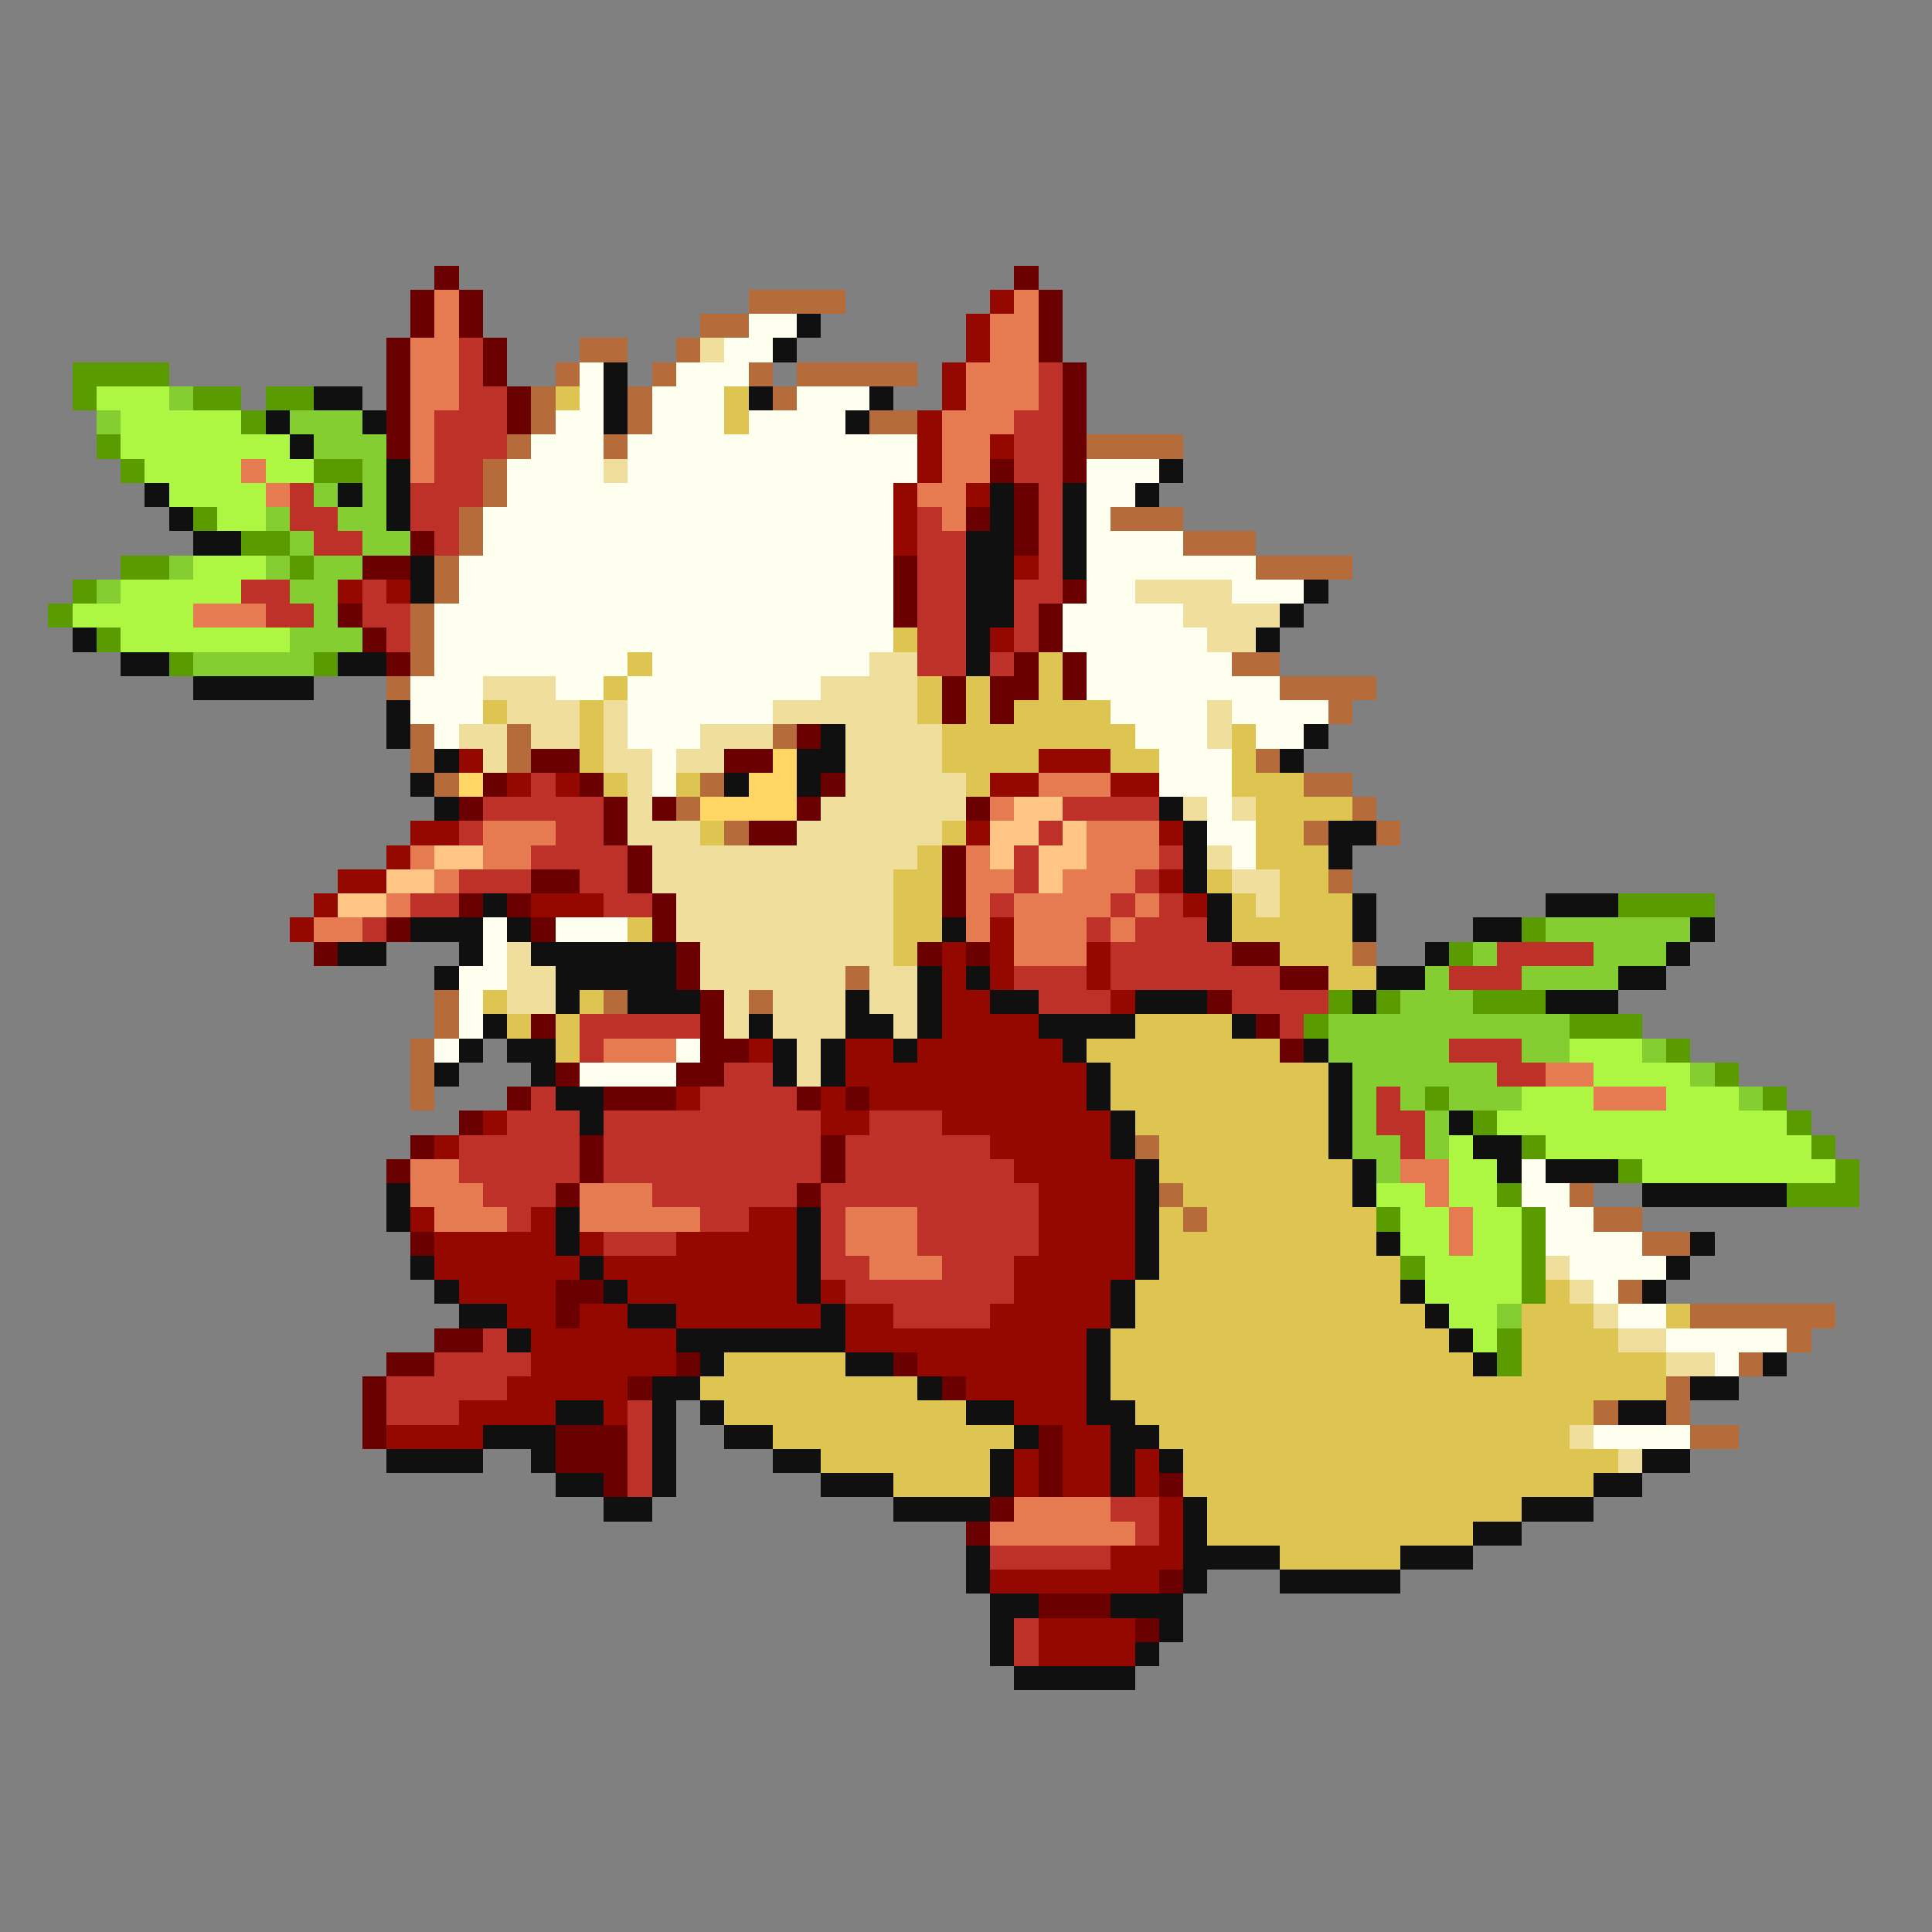 <svg xmlns="http://www.w3.org/2000/svg" viewBox="0 -0.5 80 80" shape-rendering="crispEdges">
<rect x="0" y="-0.5" width="80" height="80" fill="#808080" stroke="none"/>
<path stroke="#6b0000" d="M18 11h1M42 11h1M17 12h1M19 12h1M43 12h1M17 13h1M19 13h1M43 13h1M16 14h1M20 14h1M43 14h1M16 15h1M20 15h1M44 15h1M16 16h1M21 16h1M44 16h1M16 17h1M21 17h1M44 17h1M16 18h1M44 18h1M41 19h1M44 19h1M42 20h1M40 21h1M42 21h1M17 22h1M42 22h1M15 23h2M37 23h1M37 24h1M44 24h1M14 25h1M37 25h1M43 25h1M15 26h1M43 26h1M16 27h1M42 27h1M44 27h1M39 28h1M41 28h2M44 28h1M39 29h1M41 29h1M33 30h1M22 31h2M30 31h2M20 32h1M24 32h1M34 32h1M19 33h1M25 33h1M27 33h1M33 33h1M40 33h1M25 34h1M31 34h2M26 35h1M39 35h1M22 36h2M26 36h1M39 36h1M19 37h1M21 37h1M27 37h1M39 37h1M16 38h1M22 38h1M27 38h1M13 39h1M28 39h1M38 39h1M40 39h1M51 39h2M28 40h1M53 40h2M29 41h1M50 41h1M22 42h1M29 42h1M52 42h1M29 43h2M53 43h1M23 44h1M28 44h2M21 45h1M25 45h3M33 45h1M35 45h1M19 46h1M17 47h1M24 47h1M34 47h1M16 48h1M24 48h1M34 48h1M23 49h1M33 49h1M17 51h1M23 53h2M23 54h1M18 55h2M16 56h2M28 56h1M37 56h1M15 57h1M26 57h1M39 57h1M15 58h1M15 59h1M23 59h3M43 59h1M23 60h3M43 60h1M25 61h1M43 61h1M48 61h1M41 62h1M40 63h1M48 65h1M43 66h3M47 67h1" />
<path stroke="#e67b52" d="M18 12h1M42 12h1M18 13h1M41 13h2M17 14h2M41 14h2M17 15h2M40 15h3M17 16h2M40 16h3M17 17h1M39 17h3M17 18h1M39 18h2M10 19h1M17 19h1M39 19h2M11 20h1M38 20h2M39 21h1M8 25h3M43 32h3M41 33h1M20 34h3M45 34h3M17 35h1M20 35h2M40 35h1M45 35h3M18 36h1M40 36h2M44 36h3M16 37h1M40 37h1M42 37h4M47 37h1M13 38h2M40 38h1M42 38h3M46 38h1M42 39h3M25 43h3M64 44h2M66 45h3M17 48h2M58 48h2M17 49h3M24 49h3M59 49h1M18 50h3M24 50h5M35 50h3M60 50h1M35 51h3M60 51h1M36 52h3M42 62h4M41 63h6" />
<path stroke="#b56b3a" d="M31 12h4M29 13h2M24 14h2M28 14h1M23 15h1M27 15h1M31 15h1M33 15h5M22 16h1M26 16h1M32 16h1M22 17h1M26 17h1M36 17h2M21 18h1M25 18h1M45 18h4M20 19h1M20 20h1M19 21h1M46 21h3M19 22h1M49 22h3M18 23h1M52 23h4M18 24h1M17 25h1M17 26h1M17 27h1M51 27h2M16 28h1M53 28h4M55 29h1M17 30h1M21 30h1M32 30h1M17 31h1M21 31h1M52 31h1M18 32h1M29 32h1M54 32h2M28 33h1M56 33h1M30 34h1M54 34h1M57 34h1M55 36h1M56 39h1M35 40h1M18 41h1M25 41h1M31 41h1M18 42h1M17 43h1M17 44h1M17 45h1M47 47h1M48 49h1M65 49h1M49 50h1M66 50h2M68 51h2M67 53h1M70 54h6M74 55h1M72 56h1M69 57h1M66 58h1M69 58h1M70 59h2" />
<path stroke="#940800" d="M41 12h1M40 13h1M40 14h1M39 15h1M39 16h1M38 17h1M38 18h1M41 18h1M38 19h1M37 20h1M40 20h1M37 21h1M37 22h1M42 23h1M14 24h1M16 24h1M41 26h1M19 31h1M43 31h3M21 32h1M23 32h1M41 32h2M46 32h2M17 34h2M40 34h1M48 34h1M16 35h1M14 36h2M48 36h1M13 37h1M22 37h3M49 37h1M12 38h1M41 38h1M39 39h1M41 39h1M45 39h1M39 40h1M41 40h1M45 40h1M39 41h2M46 41h1M39 42h4M31 43h1M35 43h2M38 43h6M35 44h10M28 45h1M34 45h1M36 45h9M20 46h1M34 46h2M39 46h7M18 47h1M41 47h5M42 48h5M43 49h4M17 50h1M22 50h1M31 50h2M43 50h4M18 51h5M24 51h1M28 51h5M43 51h4M18 52h6M25 52h8M42 52h5M19 53h4M26 53h7M34 53h1M42 53h4M21 54h2M24 54h2M28 54h6M35 54h2M41 54h5M22 55h6M35 55h10M22 56h6M38 56h7M21 57h5M40 57h5M19 58h4M25 58h1M42 58h3M16 59h4M44 59h2M42 60h1M44 60h2M47 60h1M42 61h1M44 61h2M47 61h1M48 62h1M48 63h1M46 64h3M41 65h7M43 67h4M43 68h4" />
<path stroke="#ffffef" d="M31 13h2M30 14h2M24 15h1M28 15h3M24 16h1M27 16h3M33 16h3M23 17h2M27 17h3M31 17h4M22 18h3M26 18h12M21 19h4M26 19h12M45 19h3M21 20h16M45 20h2M20 21h17M45 21h1M20 22h17M45 22h4M19 23h18M45 23h7M19 24h18M45 24h2M51 24h3M18 25h19M44 25h5M18 26h19M44 26h6M18 27h8M27 27h9M45 27h6M17 28h3M23 28h2M26 28h8M45 28h8M17 29h3M26 29h6M46 29h4M51 29h4M18 30h1M26 30h3M47 30h3M52 30h2M27 31h1M48 31h3M27 32h1M48 32h3M50 33h1M50 34h2M51 35h1M20 38h1M23 38h3M20 39h1M19 40h2M19 41h1M19 42h1M18 43h1M28 43h1M24 44h4M63 48h1M63 49h2M64 50h2M64 51h4M65 52h4M66 53h1M67 54h2M69 55h5M71 56h1M66 59h4" />
<path stroke="#101010" d="M33 13h1M32 14h1M25 15h1M13 16h2M25 16h1M31 16h1M36 16h1M11 17h1M15 17h1M25 17h1M35 17h1M12 18h1M16 19h1M48 19h1M6 20h1M14 20h1M16 20h1M41 20h1M44 20h1M47 20h1M7 21h1M16 21h1M41 21h1M44 21h1M8 22h2M40 22h2M44 22h1M17 23h1M40 23h2M44 23h1M17 24h1M40 24h2M54 24h1M40 25h2M53 25h1M3 26h1M40 26h1M52 26h1M5 27h2M14 27h2M40 27h1M8 28h5M16 29h1M16 30h1M34 30h1M54 30h1M18 31h1M33 31h2M53 31h1M17 32h1M30 32h1M33 32h1M18 33h1M48 33h1M49 34h1M55 34h2M49 35h1M55 35h1M49 36h1M20 37h1M50 37h1M56 37h1M64 37h3M17 38h3M21 38h1M39 38h1M50 38h1M56 38h1M61 38h2M70 38h1M14 39h2M19 39h1M22 39h6M59 39h1M69 39h1M18 40h1M23 40h5M38 40h1M40 40h1M57 40h2M67 40h2M23 41h1M26 41h3M35 41h1M38 41h1M41 41h2M47 41h3M56 41h1M64 41h3M20 42h1M31 42h1M35 42h2M38 42h1M43 42h4M51 42h1M19 43h1M21 43h2M32 43h1M34 43h1M37 43h1M44 43h1M54 43h1M18 44h1M22 44h1M32 44h1M34 44h1M45 44h1M55 44h1M23 45h2M45 45h1M55 45h1M24 46h1M46 46h1M55 46h1M60 46h1M46 47h1M55 47h1M61 47h2M47 48h1M56 48h1M62 48h1M64 48h3M16 49h1M47 49h1M56 49h1M68 49h6M16 50h1M23 50h1M33 50h1M47 50h1M23 51h1M33 51h1M47 51h1M57 51h1M70 51h1M17 52h1M24 52h1M33 52h1M47 52h1M69 52h1M18 53h1M25 53h1M33 53h1M46 53h1M58 53h1M68 53h1M19 54h2M26 54h2M34 54h1M46 54h1M59 54h1M21 55h1M28 55h7M45 55h1M60 55h1M29 56h1M35 56h2M45 56h1M61 56h1M73 56h1M27 57h2M38 57h1M45 57h1M70 57h2M23 58h2M27 58h1M29 58h1M40 58h2M45 58h2M67 58h2M20 59h3M27 59h1M30 59h2M42 59h1M46 59h2M16 60h4M22 60h1M27 60h1M32 60h2M41 60h1M46 60h1M48 60h1M68 60h2M23 61h2M27 61h1M34 61h3M41 61h1M46 61h1M66 61h2M25 62h2M37 62h4M49 62h1M63 62h3M49 63h1M61 63h2M40 64h1M49 64h4M58 64h3M40 65h1M49 65h1M53 65h5M41 66h2M46 66h3M41 67h1M48 67h1M41 68h1M47 68h1M42 69h5" />
<path stroke="#bd3129" d="M19 14h1M19 15h1M43 15h1M19 16h2M43 16h1M18 17h3M42 17h2M18 18h3M42 18h2M18 19h2M42 19h2M12 20h1M17 20h3M43 20h1M12 21h2M17 21h2M38 21h1M43 21h1M13 22h2M18 22h1M38 22h2M43 22h1M38 23h2M43 23h1M10 24h2M15 24h1M38 24h2M42 24h2M11 25h2M15 25h2M38 25h2M42 25h1M16 26h1M38 26h2M42 26h1M38 27h2M41 27h1M22 32h1M20 33h5M44 33h4M19 34h1M23 34h2M43 34h1M22 35h4M42 35h1M48 35h1M19 36h3M24 36h2M42 36h1M47 36h1M17 37h2M25 37h2M41 37h1M46 37h1M48 37h1M15 38h1M45 38h1M47 38h3M46 39h5M62 39h4M42 40h3M46 40h7M60 40h3M43 41h3M51 41h4M24 42h5M53 42h1M24 43h1M60 43h3M30 44h2M62 44h2M22 45h1M29 45h4M57 45h1M21 46h3M25 46h9M36 46h3M57 46h2M19 47h5M25 47h9M35 47h6M58 47h1M19 48h5M25 48h9M35 48h7M20 49h3M27 49h6M34 49h9M21 50h1M29 50h2M34 50h1M38 50h5M25 51h3M34 51h1M38 51h5M34 52h2M39 52h3M35 53h7M37 54h4M20 55h1M18 56h4M16 57h5M16 58h3M26 58h1M26 59h1M26 60h1M26 61h1M46 62h2M47 63h1M41 64h5M42 67h1M42 68h1" />
<path stroke="#efde9c" d="M29 14h1M25 19h1M47 24h4M49 25h4M50 26h2M36 27h2M20 28h3M34 28h4M21 29h3M25 29h1M32 29h6M50 29h1M19 30h2M22 30h2M25 30h1M29 30h3M35 30h4M50 30h1M20 31h1M25 31h2M28 31h2M35 31h4M26 32h1M35 32h5M26 33h1M34 33h6M49 33h1M51 33h1M26 34h3M33 34h6M27 35h11M50 35h1M27 36h10M51 36h2M28 37h9M52 37h1M28 38h9M21 39h1M29 39h8M21 40h2M29 40h6M36 40h2M21 41h2M30 41h1M32 41h3M36 41h2M30 42h1M32 42h3M37 42h1M33 43h1M33 44h1M64 52h1M65 53h1M66 54h1M67 55h2M69 56h2M65 59h1M67 60h1" />
<path stroke="#5a9c00" d="M3 15h4M3 16h1M8 16h2M11 16h2M10 17h1M4 18h1M5 19h1M13 19h2M8 21h1M10 22h2M5 23h2M12 23h1M3 24h1M2 25h1M4 26h1M7 27h1M13 27h1M67 37h4M63 38h1M60 39h1M55 41h1M57 41h1M61 41h3M54 42h1M65 42h3M69 43h1M71 44h1M59 45h1M73 45h1M61 46h1M74 46h1M63 47h1M75 47h1M67 48h1M76 48h1M62 49h1M74 49h3M57 50h1M63 50h1M63 51h1M58 52h1M63 52h1M63 53h1M62 55h1M62 56h1" />
<path stroke="#adf742" d="M4 16h3M5 17h5M5 18h7M6 19h4M11 19h2M7 20h4M9 21h2M8 23h3M5 24h5M3 25h5M5 26h7M65 43h3M66 44h4M63 45h3M69 45h3M62 46h12M60 47h1M64 47h11M60 48h2M68 48h8M57 49h2M60 49h2M58 50h2M61 50h2M58 51h2M61 51h2M59 52h4M59 53h4M60 54h2M61 55h1" />
<path stroke="#84ce31" d="M7 16h1M4 17h1M12 17h3M13 18h3M15 19h1M13 20h1M15 20h1M11 21h1M14 21h2M12 22h1M15 22h2M7 23h1M11 23h1M13 23h2M4 24h1M12 24h2M13 25h1M12 26h3M8 27h5M64 38h6M61 39h1M66 39h3M59 40h1M63 40h4M58 41h3M55 42h10M55 43h5M63 43h2M68 43h1M56 44h6M70 44h1M56 45h1M58 45h1M60 45h3M72 45h1M56 46h1M59 46h1M56 47h2M59 47h1M57 48h1M62 54h1" />
<path stroke="#dec552" d="M23 16h1M30 16h1M30 17h1M37 26h1M26 27h1M43 27h1M25 28h1M38 28h1M40 28h1M43 28h1M20 29h1M24 29h1M38 29h1M40 29h1M42 29h4M24 30h1M39 30h8M51 30h1M24 31h1M39 31h4M46 31h2M51 31h1M25 32h1M28 32h1M40 32h1M51 32h3M52 33h4M29 34h1M39 34h1M52 34h2M38 35h1M52 35h3M37 36h2M50 36h1M53 36h2M37 37h2M51 37h1M53 37h3M26 38h1M37 38h2M51 38h5M37 39h1M53 39h3M55 40h2M20 41h1M24 41h1M21 42h1M23 42h1M47 42h4M23 43h1M45 43h8M46 44h9M46 45h9M47 46h8M48 47h7M48 48h8M49 49h7M48 50h1M50 50h7M48 51h9M48 52h10M47 53h11M64 53h1M47 54h12M63 54h3M69 54h1M46 55h14M63 55h4M30 56h5M46 56h15M63 56h6M29 57h9M46 57h23M30 58h10M47 58h19M32 59h10M48 59h17M34 60h7M49 60h18M37 61h4M49 61h17M50 62h13M50 63h11M53 64h5" />
<path stroke="#ffd663" d="M32 31h1M19 32h1M31 32h2M29 33h4" />
<path stroke="#ffc584" d="M42 33h2M41 34h2M44 34h1M18 35h2M41 35h1M43 35h2M16 36h2M43 36h1M14 37h2" />
</svg>
